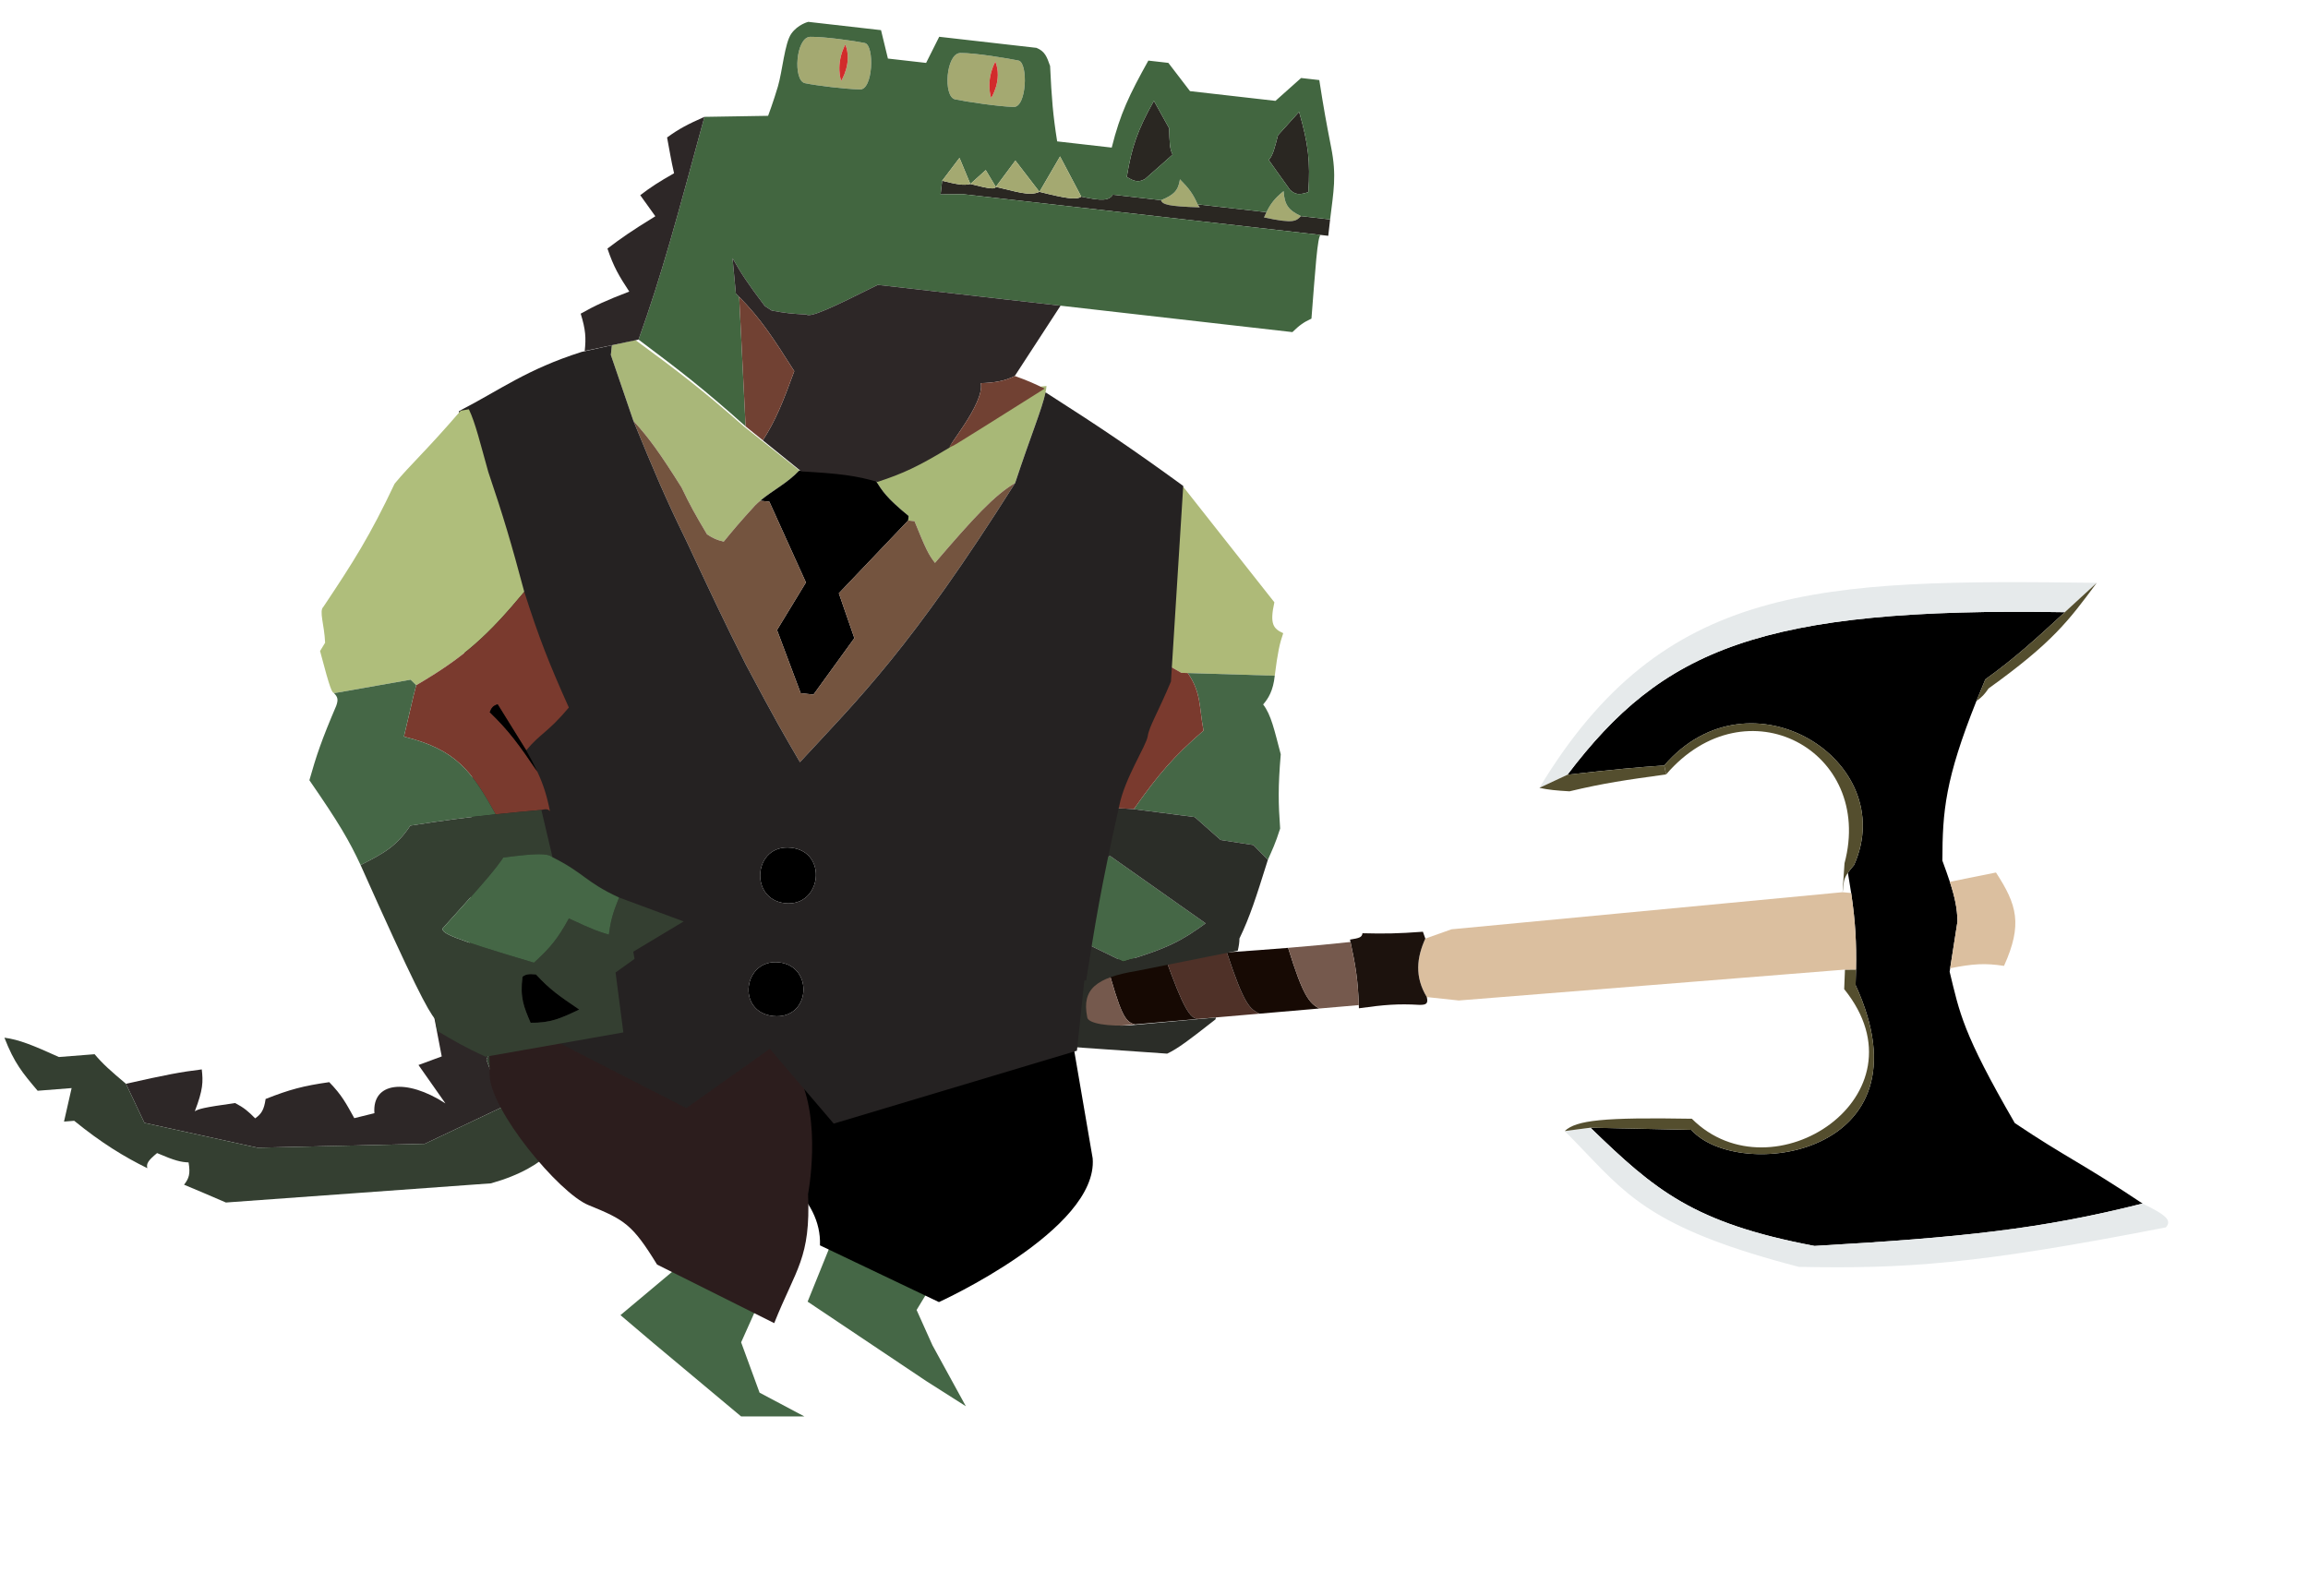 <svg width="1261" height="872" viewBox="0 0 1261 872" fill="none" xmlns="http://www.w3.org/2000/svg">
<path d="M404.927 733.49L415 761L439.499 774L404.927 774L356.5 733.49L339 718.631L381.595 682.915L396.113 703.721L415 711L404.927 733.49Z" fill="#456746"/>
<path d="M505.841 707.488L500.793 715.807L509.458 735.105L527.705 768.42L506.016 754.628L441.254 711.263L455.1 677L505.841 707.488Z" fill="#456746"/>
<path fill-rule="evenodd" clip-rule="evenodd" d="M585 563L448 567.5C448 567.5 356 547.5 348.5 578C341 608.5 450.002 628.004 448 680.5L513 711.5C513 711.5 600.001 672 597 633L585 563Z" fill="black"/>
<path d="M248.721 516.748L275.979 514.602C276.815 525.178 278.098 535.232 280.015 545.176L265.763 579.034L275.243 604.569L232.03 625.03L140.683 627.147L78.917 613.565L68.833 592.227C90.174 587.364 99.064 585.715 110.235 584.358C111.025 591.136 110.966 595.428 106.434 607.25C108.481 605.995 110.744 605.206 128.491 602.748C133.425 605.354 135.681 607.321 139.421 611.109C142.764 608.685 144.224 606.647 145.124 600.516C158.216 595.336 165.825 593.316 179.886 591.326C186.778 598.388 189.105 602.963 193.573 610.997L204.566 608.287C203.231 591.333 221.879 589.041 243.364 602.928L228.64 581.956L241.344 577.267L233.422 535.933L261.976 530.92L248.721 516.748Z" fill="#2D2727"/>
<path d="M51.686 576.056C56.235 581.467 60.528 585.24 68.833 592.227L78.917 613.565L140.683 627.147L232.03 625.03L275.243 604.569L265.763 579.034L280.015 545.176C283.919 565.426 290.455 585.223 301.213 608.058L316.51 606.854C308.854 621.939 300.485 637.492 268.28 646.613L123.43 657.091C115.065 653.427 107.572 650.333 100.563 647.364C103.262 643.889 104.093 641.443 103.03 635.182C98.831 634.998 95.677 634.321 85.82 630.082C81.106 633.976 79.803 635.814 80.495 638.339C67.817 632.095 55.494 624.598 40.542 612.436L34.973 612.874L39.135 594.565L20.574 596.026L20.502 595.94C12.377 586.343 7.796 580.931 2.417 567.024C10.476 568.102 17.756 571.074 32.197 577.59L51.686 576.056Z" fill="#343F31"/>
<path d="M423 563.5L435.998 587C449.191 612.103 441.5 652.5 441.5 652.5C442.952 687.512 435 693 423 723L359 691C345.5 669 341.232 666.516 321.5 658.5C305.5 652 267.501 606.43 267.498 587C267.495 567.57 266.419 570.142 267.498 545.5L423 563.5Z" fill="#2C1D1D"/>
<path d="M1079.81 383.123C1081.32 379.361 1082.94 375.404 1084.7 371.228C1100.63 359.812 1112.35 349.111 1128.13 334.529C961.652 331.688 908.258 354.913 856.393 423.333C882.476 420.399 893.656 419.362 909.28 418.275C955.921 363.904 1038.39 415.665 1013.01 472.671C1011.51 474.398 1010.42 475.774 1009.62 476.936C1010.3 480.876 1010.89 484.525 1011.4 487.963C1013.74 503.713 1014.33 515.051 1014.05 529.786C1014 532.488 1013.92 535.304 1013.82 538.282C1056.73 631.742 949.673 646.168 924.059 617.384L868.966 616.214C904.03 650.17 925.022 668.296 991.386 680.818C1071.23 676.233 1115.38 671.656 1170.61 657.658C1138.12 635.911 1128.76 632.455 1100.8 613.681C1072.23 564.354 1070.68 553.491 1065.2 530.952L1065.49 529.097L1069.49 503.493C1069.35 496.365 1068.08 490.315 1065.31 481.842C1064.2 478.459 1062.86 474.689 1061.25 470.311C1061.26 443.366 1062.77 425.759 1079.81 383.123Z" fill="black"/>
<path d="M1145.58 318.474C994.189 316.58 908.964 317.928 841.061 430.515L856.393 423.333C908.258 354.913 961.652 331.688 1128.13 334.529C1133.39 329.666 1139.11 324.371 1145.58 318.474Z" fill="#E6EAEB"/>
<path d="M1086.46 376.211C1121.22 351.235 1130.08 339.442 1145.58 318.474C1139.11 324.371 1133.39 329.666 1128.13 334.529C1112.35 349.111 1100.63 359.812 1084.7 371.228C1082.94 375.404 1081.32 379.361 1079.81 383.123C1082.99 380.822 1084.38 379.269 1086.46 376.211Z" fill="#544E2E"/>
<path d="M856.393 423.333L841.061 430.515C846.348 431.617 850.158 431.962 857.502 432.404C876.659 427.836 888.557 426.185 909.125 423.331L910.311 423.167L909.28 418.275C893.656 419.362 882.476 420.399 856.393 423.333Z" fill="#544E2E"/>
<path d="M909.28 418.275L910.311 423.167C953.987 372.3 1024.18 410.182 1007.77 471.724L1006.71 487.523C1007.6 482.526 1006.73 481.115 1009.62 476.936C1010.42 475.774 1011.51 474.398 1013.01 472.671C1038.39 415.665 955.921 363.904 909.28 418.275Z" fill="#544E2E"/>
<path fill-rule="evenodd" clip-rule="evenodd" d="M868.966 616.214L854.892 618.043C859.166 622.302 863.024 626.34 866.706 630.194C890.697 655.303 907.225 672.602 982.821 692.263C1040.43 693.342 1078.92 691.106 1183.37 670.665C1186.47 667.026 1184.33 664.291 1170.61 657.658C1115.38 671.656 1071.23 676.233 991.386 680.818C925.022 668.296 904.03 650.17 868.966 616.214Z" fill="#E6EAEB"/>
<path d="M924.059 617.384C949.673 646.168 1056.73 631.742 1013.82 538.282C1013.92 535.304 1014 532.488 1014.05 529.786L1008.02 529.821L1007.59 540.488C1054.44 598.554 968.34 655.33 924.364 611.318C876.105 610.497 861.277 612.061 854.892 618.043L868.966 616.214L924.059 617.384Z" fill="#544E2E"/>
<path d="M1065.31 481.842C1068.08 490.315 1069.35 496.365 1069.49 503.493L1065.49 529.097C1077.94 526.617 1084.47 526.205 1094.92 527.787C1105.16 505.042 1102.01 494.39 1090.52 476.769L1065.31 481.842Z" fill="#DBBF9F"/>
<path d="M1008.02 529.821L1014.05 529.786C1014.33 515.051 1013.74 503.713 1011.4 487.963L1006.71 487.523L793.069 507.796L778.742 512.87C774.025 523.303 772.833 533.755 779.546 544.832L797.032 546.701L1008.02 529.821Z" fill="#DBBF9F"/>
<path d="M779.546 544.832C772.833 533.755 774.025 523.303 778.742 512.87L777.419 509.132C763.601 510.16 756.476 510.256 744.413 509.955C744.071 512.231 742.762 512.595 737.58 513.426C737.677 513.865 737.771 514.299 737.864 514.727C740.738 527.97 741.933 536.01 742.401 549.222C742.421 549.79 742.44 550.367 742.458 550.955C756.531 548.994 763.905 548.419 775.445 549.088C779.262 549.156 780.406 548.417 779.546 544.832Z" fill="#1C120D"/>
<path d="M688.122 553.904C682.865 551.242 679.872 549.466 670.308 520.423C659.574 521.16 648.294 521.888 636.392 522.637C646.683 551.431 650.246 556.665 654.735 556.783L688.122 553.904Z" fill="#4F3128"/>
<path d="M654.735 556.783C650.246 556.665 646.683 551.431 636.392 522.637C623.647 523.439 618.399 523.696 604.133 524.58C612.239 554.399 614.679 558.494 620.099 559.77L654.735 556.783Z" fill="#160903"/>
<path d="M620.099 559.77C614.679 558.494 612.239 554.399 604.133 524.58C601.867 524.721 591.37 525.432 589.063 525.576C580.632 532.526 580.159 540.055 589.659 562.395L620.099 559.77Z" fill="#75594D"/>
<path d="M558.208 527.524C549.805 537.693 548.749 545.246 559.218 565.02L589.659 562.395C580.159 540.055 580.632 532.526 589.063 525.576C579.169 526.191 568.894 526.837 558.208 527.524Z" fill="#140900"/>
<path d="M720.774 551.088C715.238 548.025 711.899 544.193 703.774 517.93C693.209 518.797 682.087 519.615 670.308 520.423C679.872 549.466 682.865 551.242 688.122 553.904L720.774 551.088Z" fill="#170A04"/>
<path d="M742.401 549.222C741.933 536.01 740.738 527.97 737.864 514.727C727.123 515.895 715.81 516.944 703.774 517.93C711.899 544.193 715.238 548.025 720.774 551.088L742.401 549.222Z" fill="#75594D"/>
<path d="M559.218 565.02C548.749 545.246 549.805 537.693 558.208 527.524C549.324 529.894 544.32 529.423 539.307 522.65C530.699 519.863 526.453 520.283 520.342 525.511C511.909 522.81 509.773 526.059 505.392 530.805C502.85 549.516 504.605 557.796 509.284 571.487C510.594 577.629 514.134 577.938 523.765 574.771C530.354 576.366 534.059 576.81 540.843 571.528C546.035 565.026 549.915 563.361 559.218 565.02Z" fill="#BCB3AA"/>
<path d="M591.498 329.305L646.384 265.886L696.266 329.113C693.645 340.973 695.661 343.543 701.101 345.991C699.154 351.599 698.102 356.384 696.469 369.225L648.955 367.769L645.454 367.662L594.362 338.527L591.498 329.305Z" fill="#AEBA78"/>
<path d="M648.955 367.769L696.469 369.225C695.673 377.302 692.964 381.699 690.13 384.94C694.535 390.593 696.304 399.153 699.754 412.178C698.239 430.252 698.417 438.722 699.423 452.753C696.828 460.98 694.977 464.694 692.715 469.827L684.759 461.752L666.908 459L652.746 446.482L619.467 442.15C632.98 423.003 641.201 413.38 657.556 399.202C655.054 386.125 656.389 378.597 648.955 367.769Z" fill="#456746"/>
<path d="M556.775 492.9C566.496 490.072 574.281 479.088 584.745 472.803L606.646 467.818L658.711 504.54C646.248 513.605 638.397 518.214 613.643 525.447L588.439 513.159L564.542 518.004L554.748 493.204L556.775 492.9Z" fill="#456746"/>
<path d="M591.498 329.305L594.362 338.527L645.454 367.662L648.955 367.769C656.389 378.597 655.054 386.125 657.556 399.202C641.201 413.38 632.98 423.003 619.467 442.15C605.853 441.057 598.085 441.844 588.416 444.991C586.545 445.6 584.603 446.297 582.533 447.086L582.545 447.041C585.749 434.327 587.549 427.185 592.537 418.714C600.967 410.887 605.95 404.689 615.857 386.262L609.872 385.844L592.537 418.714L568.163 387.02C570.697 371.584 577.045 364.826 577.629 359.53C578.213 354.235 584.753 347.014 591.498 329.305Z" fill="#7A3A2E"/>
<path d="M609.872 385.844L615.857 386.262C605.95 404.689 600.967 410.887 592.537 418.714L609.872 385.844Z" fill="black"/>
<path fill-rule="evenodd" clip-rule="evenodd" d="M684.759 461.752L692.715 469.827L692.28 471.214C686.394 489.951 682.957 500.891 677.176 512.848C677.199 514.787 676.862 516.999 676.257 519.5L621.309 530.494C598.742 534.213 591 540.5 593.988 555.649C593.988 559.5 606.51 560.923 617.222 560.281L664.359 556C664.26 556.345 664.161 556.692 664.062 557.041C663.069 557.814 662.108 558.564 661.177 559.291C650.494 567.626 643.683 572.941 637.693 575.747L558.386 570.201C556.542 556.438 555.518 548.724 555.306 535.402C551.935 535.212 549.676 534.621 544.971 532.674L545.495 525.192L516.045 509.099L547.657 494.268L548.67 494.116L554.748 493.204L564.542 518.004L588.439 513.159L613.643 525.447C638.397 518.214 646.248 513.605 658.711 504.54L606.646 467.818L584.745 472.803L588.416 444.991C598.085 441.844 605.853 441.057 619.467 442.15L652.746 446.482L666.908 459L684.759 461.752Z" fill="#2B2D28"/>
<path d="M518.127 242.991C521.897 240.864 508.814 249.81 568.921 211.197L571.773 210.923C571.69 211.968 571.513 213.119 571.248 214.387C569.366 223.399 563.055 238.363 554.639 263.922C543.225 270.666 532.271 282.579 510.835 307.583C507.399 303.139 505.816 300.09 499.657 284.789L496.176 284.423L496.437 281.937C484.028 271.813 481.946 268.076 478.376 262.442C492.112 257.852 500.69 253.804 518.127 242.991Z" fill="#A8B877"/>
<path d="M415.565 240.255L436.711 257.058C430.316 263.928 422.118 267.943 415.363 273.613C414.405 274.418 413.475 275.256 412.584 276.14C403.796 285.756 400.888 289.297 395.975 295.277L395.974 295.278L395.419 295.955C391.723 295.095 389.668 294.211 386.284 291.978C380.004 281.444 376.882 275.837 372.383 266.385C360.224 247.04 354.55 239.309 346.049 229.932L333.743 193.949L334.301 188.645L347.168 185.808L347.635 186.151C370.325 202.833 383.206 212.612 406.086 232.723L415.565 240.255Z" fill="#A9B779"/>
<path d="M496.437 281.937L496.176 284.423L458.312 324.183L466.796 348.704L444.45 379.538L437.489 378.806L424.529 344.262L440.332 318.272L420.336 274.136L415.363 273.613C422.118 267.943 430.316 263.928 436.711 257.058C457.488 258.021 466.831 259.134 478.376 262.442C481.946 268.076 484.028 271.813 496.437 281.937Z" fill="black"/>
<path d="M510.835 307.583C532.271 282.579 543.225 270.666 554.639 263.922C497.497 354.424 469.352 381.548 437.05 416.466C428.233 401.309 423.712 393.693 407.468 363.082C395.639 339.703 388.195 323.787 374.992 295.556L374.874 295.304C363.43 271.968 357.169 257.019 346.049 229.932C354.55 239.309 360.224 247.04 372.383 266.385C376.882 275.837 380.004 281.444 386.284 291.978C389.668 294.211 391.723 295.095 395.419 295.955L395.974 295.278L395.975 295.277C400.888 289.297 403.796 285.756 412.584 276.14C413.475 275.256 414.405 274.418 415.363 273.613L420.336 274.136L440.332 318.272L424.529 344.262L437.489 378.806L444.45 379.538L466.796 348.704L458.312 324.183L496.176 284.423L499.657 284.789C505.816 300.09 507.399 303.139 510.835 307.583Z" fill="#74543F"/>
<path d="M432.137 463.209C452.617 465.363 448.839 495.632 428.949 493.542C409.058 491.451 411.657 461.055 432.137 463.209Z" fill="black"/>
<path d="M425.552 525.864C444.945 527.902 442.856 557.345 422.468 555.202C402.08 553.059 406.158 523.826 425.552 525.864Z" fill="black"/>
<path fill-rule="evenodd" clip-rule="evenodd" d="M437.05 416.466C469.352 381.548 497.497 354.424 554.639 263.922C563.055 238.363 569.366 223.399 571.248 214.387C602.016 234.054 618.562 245.241 646.474 265.53L639.765 372.415C632.406 389.877 627.845 396.98 627.077 402.252C626.308 407.524 614.581 424.995 611.511 440.333C601.159 486.507 598.52 503.842 593.438 535.745L592.421 535.861L590.748 551.774L589.18 566.691L588.396 574.15L455.505 613.978L420.586 573.104L374.949 605.511L252.824 542.902L253.324 538.146L254.891 537.589L255.309 533.611L256.563 521.677L256.809 503.603L256.839 502.235C257.608 466.563 258.05 446.058 258.245 395.662C254.511 369.578 253.067 354.831 252.267 328.168C252.762 300.676 252.648 285.62 251.419 259.704C251.507 243.636 252.143 232.724 250.746 224.663C273.501 212.943 287.53 201.919 317.831 192.276L334.301 188.645L333.743 193.949L346.049 229.932C357.169 257.019 363.43 271.968 374.874 295.304L374.992 295.556C388.195 323.787 395.639 339.703 407.468 363.082C423.712 393.693 428.233 401.309 437.05 416.466ZM432.137 463.209C452.617 465.363 448.839 495.632 428.949 493.542C409.058 491.451 411.657 461.055 432.137 463.209ZM425.552 525.864C444.945 527.902 442.856 557.345 422.468 555.202C402.08 553.059 406.158 523.826 425.552 525.864Z" fill="#252222"/>
<path d="M709.771 61.115C714.887 78.794 715.921 88.383 714.839 104.971C709.802 106.683 707.728 106.306 704.904 103.839C697.322 93.329 696.444 92.022 693.188 87.407C695.593 84.813 696.494 80.533 698.251 73.893L709.771 61.115Z" fill="#2A2722"/>
<path d="M630.443 55.096C621.481 71.172 618.316 80.282 615.639 96.688C620.162 99.489 622.268 99.588 625.575 97.82C635.327 89.285 636.476 88.209 640.686 84.444C638.927 81.376 639.012 77.003 638.794 70.138L630.443 55.096Z" fill="#2A2722"/>
<path d="M634.322 109.384C641.655 106.443 643.78 103.877 644.679 97.984C649.466 102.824 651.75 105.75 654.353 111.667L655.514 113.309C638.231 112.783 635.1 111.758 634.322 109.384Z" fill="#A4A971"/>
<path d="M701.313 104.436C701.789 112.052 704.071 114.896 710.827 118.101C708.092 120.625 707.482 122.442 690.616 118.818C691.068 117.786 691.503 116.835 691.936 115.949C694.263 111.192 696.561 108.271 701.313 104.436Z" fill="#A4A971"/>
<path fill-rule="evenodd" clip-rule="evenodd" d="M556.46 33.08C561.868 34.199 561.025 59.265 553.573 58.416C545.83 58.234 528.523 55.682 521.835 54.296C515.148 52.911 516.791 29.071 524.722 28.96C532.653 28.849 551.052 31.96 556.46 33.08ZM543.814 33.652C547.841 43.733 541.549 53.523 541.549 53.523C541.549 53.523 538.21 44.641 543.814 33.652Z" fill="#A4A971"/>
<path fill-rule="evenodd" clip-rule="evenodd" d="M472.503 23.514C477.911 24.633 477.068 49.699 469.616 48.85C461.873 48.669 446.497 46.84 439.809 45.454C433.121 44.068 434.765 20.228 442.696 20.118C450.626 20.007 467.095 22.394 472.503 23.514ZM461.844 24.312C465.871 34.394 459.58 44.184 459.58 44.184C459.58 44.184 456.24 35.301 461.844 24.312Z" fill="#A4A971"/>
<path d="M543.814 33.652C547.841 43.733 541.549 53.523 541.549 53.523C541.549 53.523 538.21 44.641 543.814 33.652Z" fill="#D22B2B"/>
<path d="M461.844 24.312C465.871 34.394 459.58 44.184 459.58 44.184C459.58 44.184 456.24 35.301 461.844 24.312Z" fill="#D22B2B"/>
<path d="M710.827 118.101L726.724 119.912L725.706 128.854L721.731 128.402C721.679 128.38 721.628 128.374 721.577 128.384L525.998 106.1L513.905 106.232L514.754 98.781C522.429 100.658 526.455 101.512 530.154 100.535C541.432 103.435 543.481 103.394 544.064 102.12C554.723 104.486 562.339 107.408 567.91 104.837C582.286 108.428 588.113 109.386 590.762 107.441C601.922 109.85 605.873 109.693 607.992 106.384L634.322 109.384C635.1 111.758 638.231 112.783 655.514 113.309L654.353 111.667L691.936 115.949C691.503 116.835 691.068 117.786 690.616 118.818C707.482 122.442 708.092 120.625 710.827 118.101Z" fill="#2A2722"/>
<path fill-rule="evenodd" clip-rule="evenodd" d="M710.872 42.621L720.808 43.753C723.213 59.267 724.644 66.969 727.222 80.213C730.432 96.143 728.545 104.613 726.724 119.912L710.827 118.101C704.071 114.896 701.789 112.052 701.313 104.436C696.561 108.271 694.263 111.192 691.936 115.949L654.353 111.667C651.75 105.75 649.466 102.824 644.679 97.984C643.78 103.877 641.655 106.443 634.322 109.384L607.992 106.384C605.873 109.693 601.922 109.85 590.762 107.441L579.173 85.488L567.91 104.837L554.761 87.739L544.064 102.12L538.568 92.939L530.154 100.535L524.231 86.273L514.754 98.781L513.905 106.232L525.998 106.1L721.577 128.384C719.807 128.731 718.584 148.012 716.524 174.106C712.303 176.073 710.022 177.666 706.123 181.476L579.442 167.042L479.588 155.665C453.983 168.47 442.813 173.645 440.505 171.845C432.867 171.51 428.811 171.06 421.628 169.694L417.88 167.254C408.177 154.474 404.835 149.228 400.228 141.088L402.052 160.419C402.668 161.024 403.27 161.624 403.86 162.22L407.371 232.987C384.666 212.677 371.872 202.786 349.328 185.907L348.864 185.559C361.629 150.055 370.052 118.416 384.873 63.853L419.661 63.288C419.661 63.288 422.553 55.565 425.006 47.29C427.458 39.014 428.716 23.557 432.32 18.432C435.923 13.307 441.614 11.943 441.614 11.943L481.357 16.471L485.124 31.997L505.989 34.374L513.151 20.093L566.307 26.15C570.84 28.032 571.923 30.861 573.734 36.054C574.565 53.788 575.319 62.978 577.595 77.256L607.402 80.652C612.028 62.081 617.046 51.755 627.412 33.112L638.341 34.357L650.17 49.795L696.868 55.116L710.872 42.621ZM615.639 96.688C618.316 80.282 621.481 71.172 630.443 55.096L638.794 70.138C639.012 77.003 638.927 81.376 640.686 84.444C636.476 88.209 635.327 89.285 625.575 97.82C622.268 99.588 620.162 99.489 615.639 96.688ZM714.839 104.971C715.921 88.383 714.887 78.794 709.771 61.115L698.251 73.893C696.494 80.533 695.593 84.813 693.188 87.407C696.444 92.022 697.322 93.329 704.904 103.839C707.728 106.306 709.802 106.683 714.839 104.971ZM553.573 58.416C561.025 59.265 561.868 34.199 556.46 33.08C551.052 31.96 532.653 28.849 524.722 28.96C516.791 29.071 515.148 52.911 521.835 54.296C528.523 55.682 545.83 58.234 553.573 58.416ZM469.616 48.85C477.068 49.699 477.911 24.633 472.503 23.514C467.095 22.394 450.626 20.007 442.696 20.118C434.765 20.228 433.121 44.068 439.809 45.454C446.497 46.84 461.873 48.669 469.616 48.85Z" fill="#426640"/>
<path d="M579.173 85.488L590.762 107.441C588.113 109.386 582.286 108.428 567.91 104.837L579.173 85.488Z" fill="#A4A971"/>
<path d="M554.761 87.739L567.91 104.837C562.339 107.408 554.723 104.486 544.064 102.12L554.761 87.739Z" fill="#A4A971"/>
<path d="M538.568 92.939L544.064 102.12C543.481 103.394 541.432 103.435 530.154 100.535L538.568 92.939Z" fill="#A4A971"/>
<path d="M524.231 86.273L530.154 100.535C526.455 101.512 522.429 100.658 514.754 98.781L524.231 86.273Z" fill="#A4A971"/>
<path d="M364.467 75.115C371.079 70.322 375.728 67.911 384.873 63.853C370.052 118.416 361.629 150.055 348.864 185.559L335.973 188.284L319.472 191.772C320.227 184.572 320 180.23 317.265 171.391C325.24 166.891 330.991 164.261 343.802 159.317C338.207 150.795 335.267 145.873 331.886 135.817C339.507 130.061 344.473 126.529 358.052 118.166L349.802 106.658C355.691 102.169 359.724 99.546 368.277 94.673C366.552 87.105 365.938 82.847 364.467 75.115Z" fill="#2D2727"/>
<path d="M579.442 167.042L554.433 205.458C548.758 208.282 543.243 209.133 535.869 209.382C538.101 220.707 515.529 246.326 519.318 244.232C501.787 254.892 493.174 258.865 479.398 263.336C467.882 259.927 458.55 258.732 437.782 257.588L416.784 240.602C423.828 229.743 427.83 219.592 433.959 202.803C422.481 184.774 415.797 174.295 403.86 162.22C403.27 161.624 402.668 161.024 402.052 160.419L400.228 141.088C404.835 149.228 408.177 154.474 417.88 167.254L421.628 169.694C428.811 171.06 432.867 171.51 440.505 171.845C442.813 173.645 453.983 168.47 479.588 155.665L579.442 167.042Z" fill="#2D2727"/>
<path d="M433.959 202.803C427.83 219.592 423.828 229.743 416.784 240.602L407.371 232.987L403.86 162.22C415.797 174.295 422.481 184.774 433.959 202.803Z" fill="#714133"/>
<path d="M519.318 244.232C515.529 246.326 538.101 220.707 535.869 209.382C543.243 209.133 548.758 208.282 554.433 205.458C561.54 207.973 564.989 209.557 570.757 212.35C510.316 250.437 523.106 242.138 519.318 244.232Z" fill="#714133"/>
<path d="M285.46 533.758C287.135 532.44 288.591 532.036 292.846 532.456C300.271 540.627 305.928 544.468 315.7 551.104L316.49 551.642C306.331 556.531 300.608 559.05 289.888 558.871C286.118 550.07 284.036 545.119 285.46 533.758Z" fill="black"/>
<path d="M251.731 224.416L256.162 223.634C259.727 230.998 262.414 242.344 266.759 257.814C275.084 282.387 279.343 296.829 286.445 323.391C266.416 347.478 253.752 359.01 227.409 374.418L224.339 371.405L182.485 378.785C181.271 377.894 180.695 377.876 174.87 355.758L177.623 351.211C177.253 341.394 174.166 333.925 176.699 331.573C193.118 306.959 202.116 292.877 215.607 264.295C224.715 253.307 231.989 247.294 251.731 224.416Z" fill="#AFBE7B"/>
<path d="M300.476 443.276C299.404 442.097 298.484 441.928 295.784 442.58C286.136 443.446 278.035 444.223 270.821 444.979C257.793 421.454 249.281 409.533 220.685 402.513L225.902 380.269L227.409 374.418C253.752 359.01 266.416 347.478 286.445 323.391C294.563 348.802 300.017 362.579 310.795 386.624C299.157 400.482 295.106 400.799 287.505 410.024L271.897 384.851C269.399 385.643 268.543 386.693 267.58 389.167C278.141 399.338 283.727 407.109 293.569 421.647C296.858 428.677 298.788 434.763 300.476 443.276Z" fill="#7A3A2E"/>
<path d="M267.58 389.167C268.543 386.693 269.399 385.643 271.897 384.851L287.505 410.024C289.955 414.41 291.931 418.146 293.569 421.647C283.727 407.109 278.141 399.338 267.58 389.167Z" fill="black"/>
<path d="M183.7 385.679C184.909 382.319 184.56 380.845 182.485 378.785L224.339 371.405L227.409 374.418L225.902 380.269L220.685 402.513C249.281 409.533 257.793 421.454 270.821 444.979C253.172 446.83 240.839 448.554 224.183 451.144C216.918 462.155 210.032 466.143 197.012 472.69C190.76 459.305 185.189 449.708 169.039 426.343C172.848 412.846 175.726 404.351 183.7 385.679Z" fill="#456746"/>
<path fill-rule="evenodd" clip-rule="evenodd" d="M237.753 556.894C233.8 552.192 226.199 538.082 197.012 472.69C210.032 466.143 216.918 462.155 224.183 451.144C240.839 448.554 253.172 446.83 270.821 444.979C278.035 444.223 286.136 443.446 295.784 442.58L301.863 468.417C299.127 466.149 293.094 466.226 274.984 468.587C271.069 474.343 267.074 479.439 241.728 507.453C241.871 510.053 245.919 512.469 291.717 526.055C300.515 518.085 304.825 512.895 310.808 501.872C324.823 508.422 327.725 509.283 332.675 510.709C333.617 503.31 334.826 498.868 338.239 490.435L339.168 490.779L373.544 503.503L345.997 520.038L346.692 523.977L345.339 524.944L336.321 531.39L340.575 564.15L265.237 577.434C253.48 571.961 248.16 568.851 238.881 563.295L237.753 556.894ZM292.846 532.456C288.591 532.036 287.135 532.44 285.46 533.758C284.036 545.119 286.118 550.07 289.888 558.871C300.608 559.05 306.331 556.531 316.49 551.642L315.7 551.104C305.928 544.468 300.271 540.627 292.846 532.456Z" fill="#343F31"/>
<path d="M301.863 468.417C319.453 477.224 319.771 481.934 338.239 490.435C334.826 498.868 333.617 503.31 332.675 510.709C327.725 509.283 324.823 508.422 310.808 501.872C304.825 512.895 300.515 518.085 291.717 526.055C245.919 512.469 241.871 510.053 241.728 507.453C267.074 479.439 271.069 474.343 274.984 468.587C293.094 466.226 299.127 466.149 301.863 468.417Z" fill="#456746"/>
</svg>
